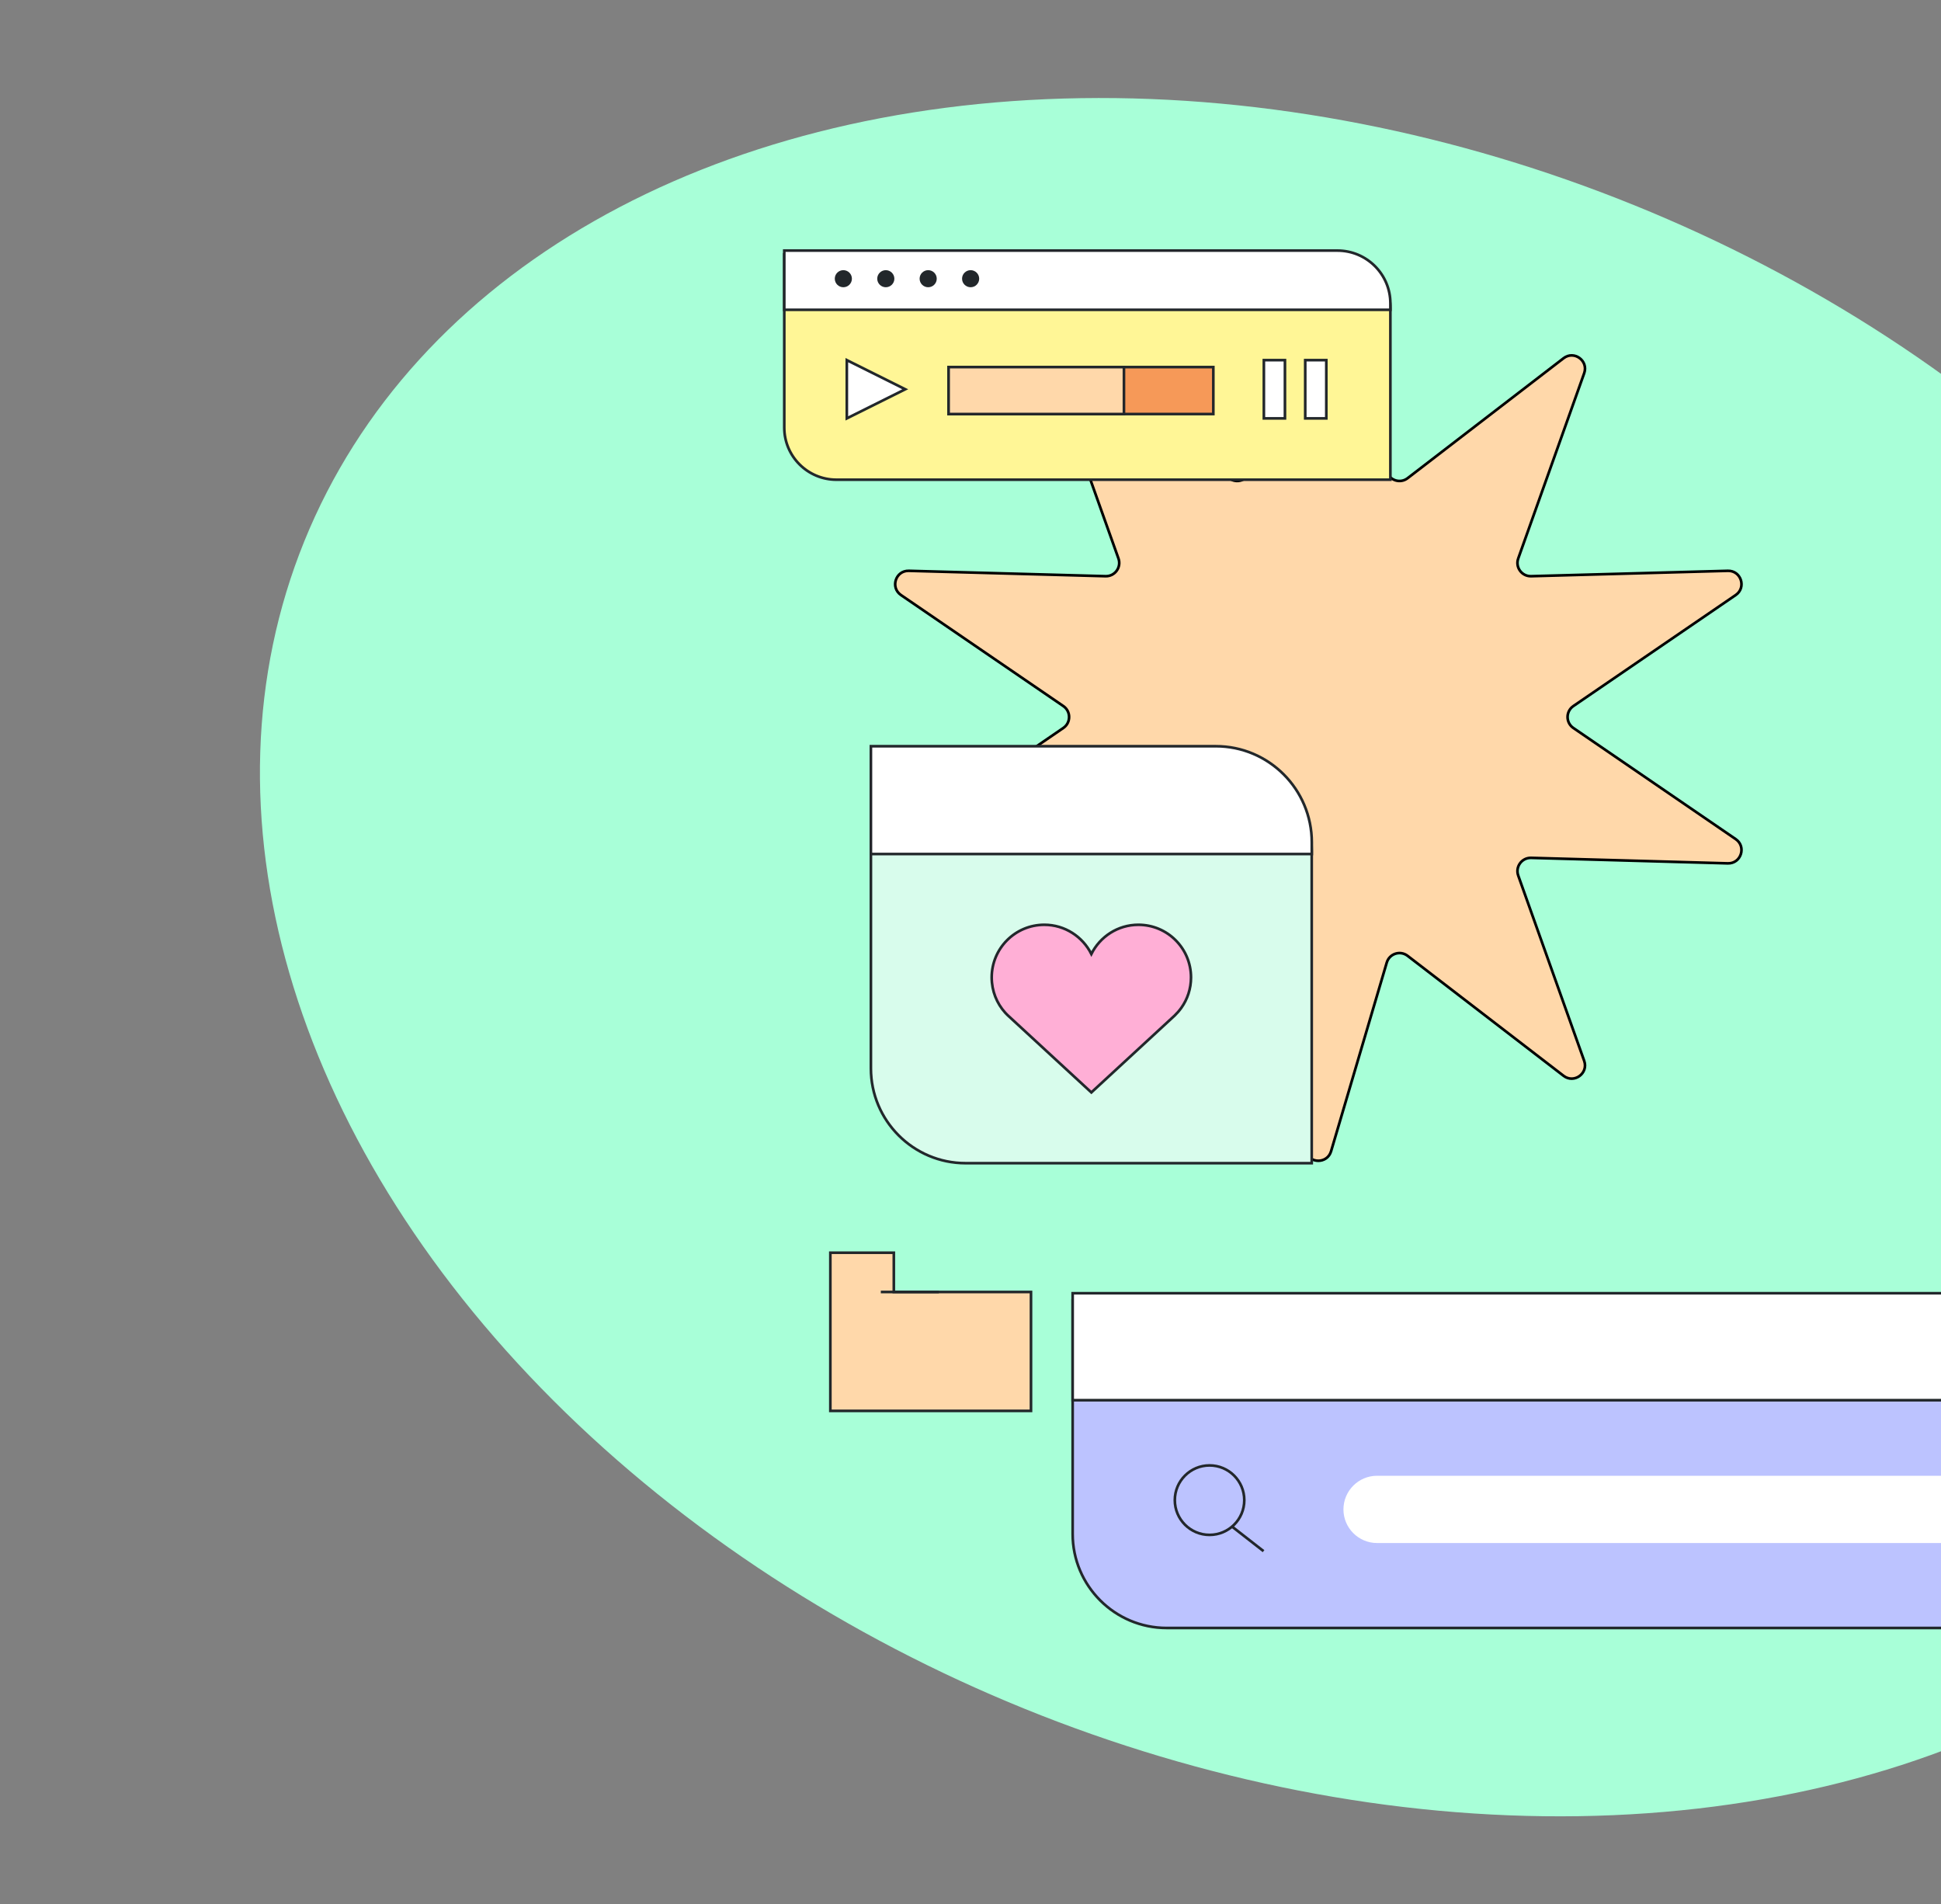 <svg width="731" height="717" viewBox="0 0 731 717" fill="none" xmlns="http://www.w3.org/2000/svg">
<rect x="0" y="0" width="731" height="717" fill="#808080" stroke="none"/>
<ellipse cx="500.832" cy="360.429" rx="416.774" ry="305.478" transform="rotate(22.07 500.832 360.429)" fill="#A8FFD8"/>
<path d="M491.705 106.488C493.115 101.708 499.885 101.708 501.295 106.488L522.264 177.53C523.258 180.898 527.324 182.219 530.107 180.078L588.864 134.89C592.816 131.85 598.295 135.834 596.622 140.53L571.781 210.295C570.602 213.605 573.116 217.066 576.628 216.971L650.721 214.946C655.706 214.81 657.796 221.257 653.679 224.072L592.544 265.875C589.641 267.86 589.64 272.142 592.542 274.128L653.681 315.977C657.797 318.794 655.704 325.24 650.718 325.101L576.632 323.034C573.119 322.936 570.604 326.398 571.783 329.709L596.622 399.47C598.295 404.166 592.816 408.15 588.864 405.11L530.107 359.922C527.324 357.781 523.258 359.102 522.264 362.47L501.295 433.512C499.885 438.292 493.115 438.292 491.705 433.512L470.736 362.47C469.742 359.102 465.676 357.781 462.893 359.922L404.136 405.11C400.184 408.15 394.705 404.166 396.378 399.47L421.217 329.709C422.396 326.398 419.881 322.936 416.368 323.034L342.282 325.101C337.296 325.24 335.203 318.794 339.319 315.977L400.458 274.128C403.36 272.142 403.359 267.86 400.456 265.875L339.321 224.072C335.204 221.257 337.294 214.81 342.279 214.946L416.372 216.971C419.884 217.066 422.398 213.605 421.219 210.295L396.378 140.53C394.705 135.834 400.184 131.85 404.136 134.89L462.893 180.078C465.676 182.219 469.742 180.898 470.736 177.53L491.705 106.488Z" fill="#FFD8AA" stroke="black" stroke-miterlimit="10"/>
<path d="M327.993 283.663H457.225C477.516 283.663 494.007 300.173 494.007 320.488V438.004H363.638C343.975 438.004 327.993 422.003 327.993 402.317V283.663Z" fill="#D8FCEC" stroke="#22272B" stroke-miterlimit="10"/>
<path d="M327.993 280.996H457.883C477.846 280.996 494.037 297.206 494.037 317.192V321.597H327.993V280.996Z" fill="white" stroke="#22272B" stroke-miterlimit="10"/>
<path d="M444.894 379.516C447.199 376.279 448.546 372.324 448.546 368.07C448.546 357.103 439.687 348.234 428.733 348.234C420.981 348.234 414.277 352.698 411.015 359.23C407.753 352.728 401.049 348.234 393.297 348.234C382.343 348.234 373.484 357.103 373.484 368.07C373.484 373.163 375.4 377.838 378.572 381.343C379.081 381.913 379.62 382.422 380.188 382.931L411.015 411.366L442.38 382.422C443.308 381.523 444.146 380.564 444.894 379.516Z" fill="#FFAFD6" stroke="#22272B" stroke-miterlimit="10"/>
<path d="M403.973 489.619H740.486C760.644 489.619 777.027 506 777.027 526.157V613.027H439.385C419.85 613.027 403.973 597.151 403.973 577.619V489.619Z" fill="#BCC3FF" stroke="#22272B" stroke-miterlimit="10"/>
<path d="M403.973 486.973H741.14C760.971 486.973 777.056 503.057 777.056 522.886V527.257H403.973V486.973Z" fill="white" stroke="#22272B" stroke-miterlimit="10"/>
<path d="M468.612 564.895C468.612 572.119 462.754 577.976 455.529 577.976C448.304 577.976 442.447 572.119 442.447 564.895C442.447 557.67 448.304 551.813 455.529 551.813C462.754 551.813 468.612 557.67 468.612 564.895Z" stroke="#22272B" stroke-miterlimit="10"/>
<path d="M475.866 584.1L464.003 574.854" stroke="#22272B" stroke-miterlimit="10"/>
<path d="M730.971 581.038H518.622C511.635 581.038 505.956 575.359 505.956 568.373C505.956 561.387 511.635 555.708 518.622 555.708H730.971C737.958 555.708 743.637 561.387 743.637 568.373C743.637 575.359 737.958 581.038 730.971 581.038Z" fill="white"/>
<path d="M336.623 486.507V471.721H312.719V486.507V491.602V531.279H388.281V486.507H336.623Z" fill="#FFD8AA" stroke="#22272B" stroke-miterlimit="10"/>
<path d="M331.725 486.507H353.602" stroke="#22272B" stroke-miterlimit="10"/>
<g clip-path="url(#clip0_30_29)">
<path d="M295.366 95.82H503.328C514.533 95.82 523.634 104.893 523.634 116.064V180.638H315.03C304.18 180.638 295.366 171.851 295.366 161.034V95.82Z" fill="#FFF696" stroke="#22272B" stroke-miterlimit="10"/>
<path d="M295.366 94.362H503.683C514.697 94.362 523.634 103.272 523.634 114.252V116.663H295.366V94.362Z" fill="white" stroke="#22272B" stroke-miterlimit="10"/>
<path d="M317.612 108.163C319.393 108.163 320.837 106.723 320.837 104.947C320.837 103.172 319.393 101.732 317.612 101.732C315.831 101.732 314.388 103.172 314.388 104.947C314.388 106.723 315.831 108.163 317.612 108.163Z" fill="#22272B"/>
<path d="M336.825 104.947C336.825 106.732 335.376 108.163 333.6 108.163C331.824 108.163 330.375 106.718 330.375 104.947C330.375 103.176 331.824 101.732 333.6 101.732C335.376 101.732 336.825 103.176 336.825 104.947Z" fill="#22272B"/>
<path d="M349.56 108.163C351.341 108.163 352.785 106.723 352.785 104.947C352.785 103.172 351.341 101.732 349.56 101.732C347.779 101.732 346.335 103.172 346.335 104.947C346.335 106.723 347.779 108.163 349.56 108.163Z" fill="#22272B"/>
<path d="M365.548 108.163C367.329 108.163 368.773 106.723 368.773 104.947C368.773 103.172 367.329 101.732 365.548 101.732C363.767 101.732 362.323 103.172 362.323 104.947C362.323 106.723 363.767 108.163 365.548 108.163Z" fill="#22272B"/>
<path d="M340.924 146.58L318.924 157.546V135.613L340.924 146.58Z" fill="white" stroke="#22272B" stroke-miterlimit="10"/>
<path d="M456.95 138.229H357.253V155.912H456.95V138.229Z" fill="#F69958" stroke="#22272B" stroke-miterlimit="10"/>
<path d="M423.294 138.229H357.253V155.912H423.294V138.229Z" fill="#FFD8AA" stroke="#22272B" stroke-miterlimit="10"/>
<path d="M483.924 135.613H475.985V157.546H483.924V135.613Z" fill="white" stroke="#22272B" stroke-miterlimit="10"/>
<path d="M499.502 135.613H491.563V157.546H499.502V135.613Z" fill="white" stroke="#22272B" stroke-miterlimit="10"/>
</g>
<defs>
<clipPath id="clip0_30_29">
<rect width="231" height="89" fill="white" transform="translate(294 93)"/>
</clipPath>
</defs>
</svg>
